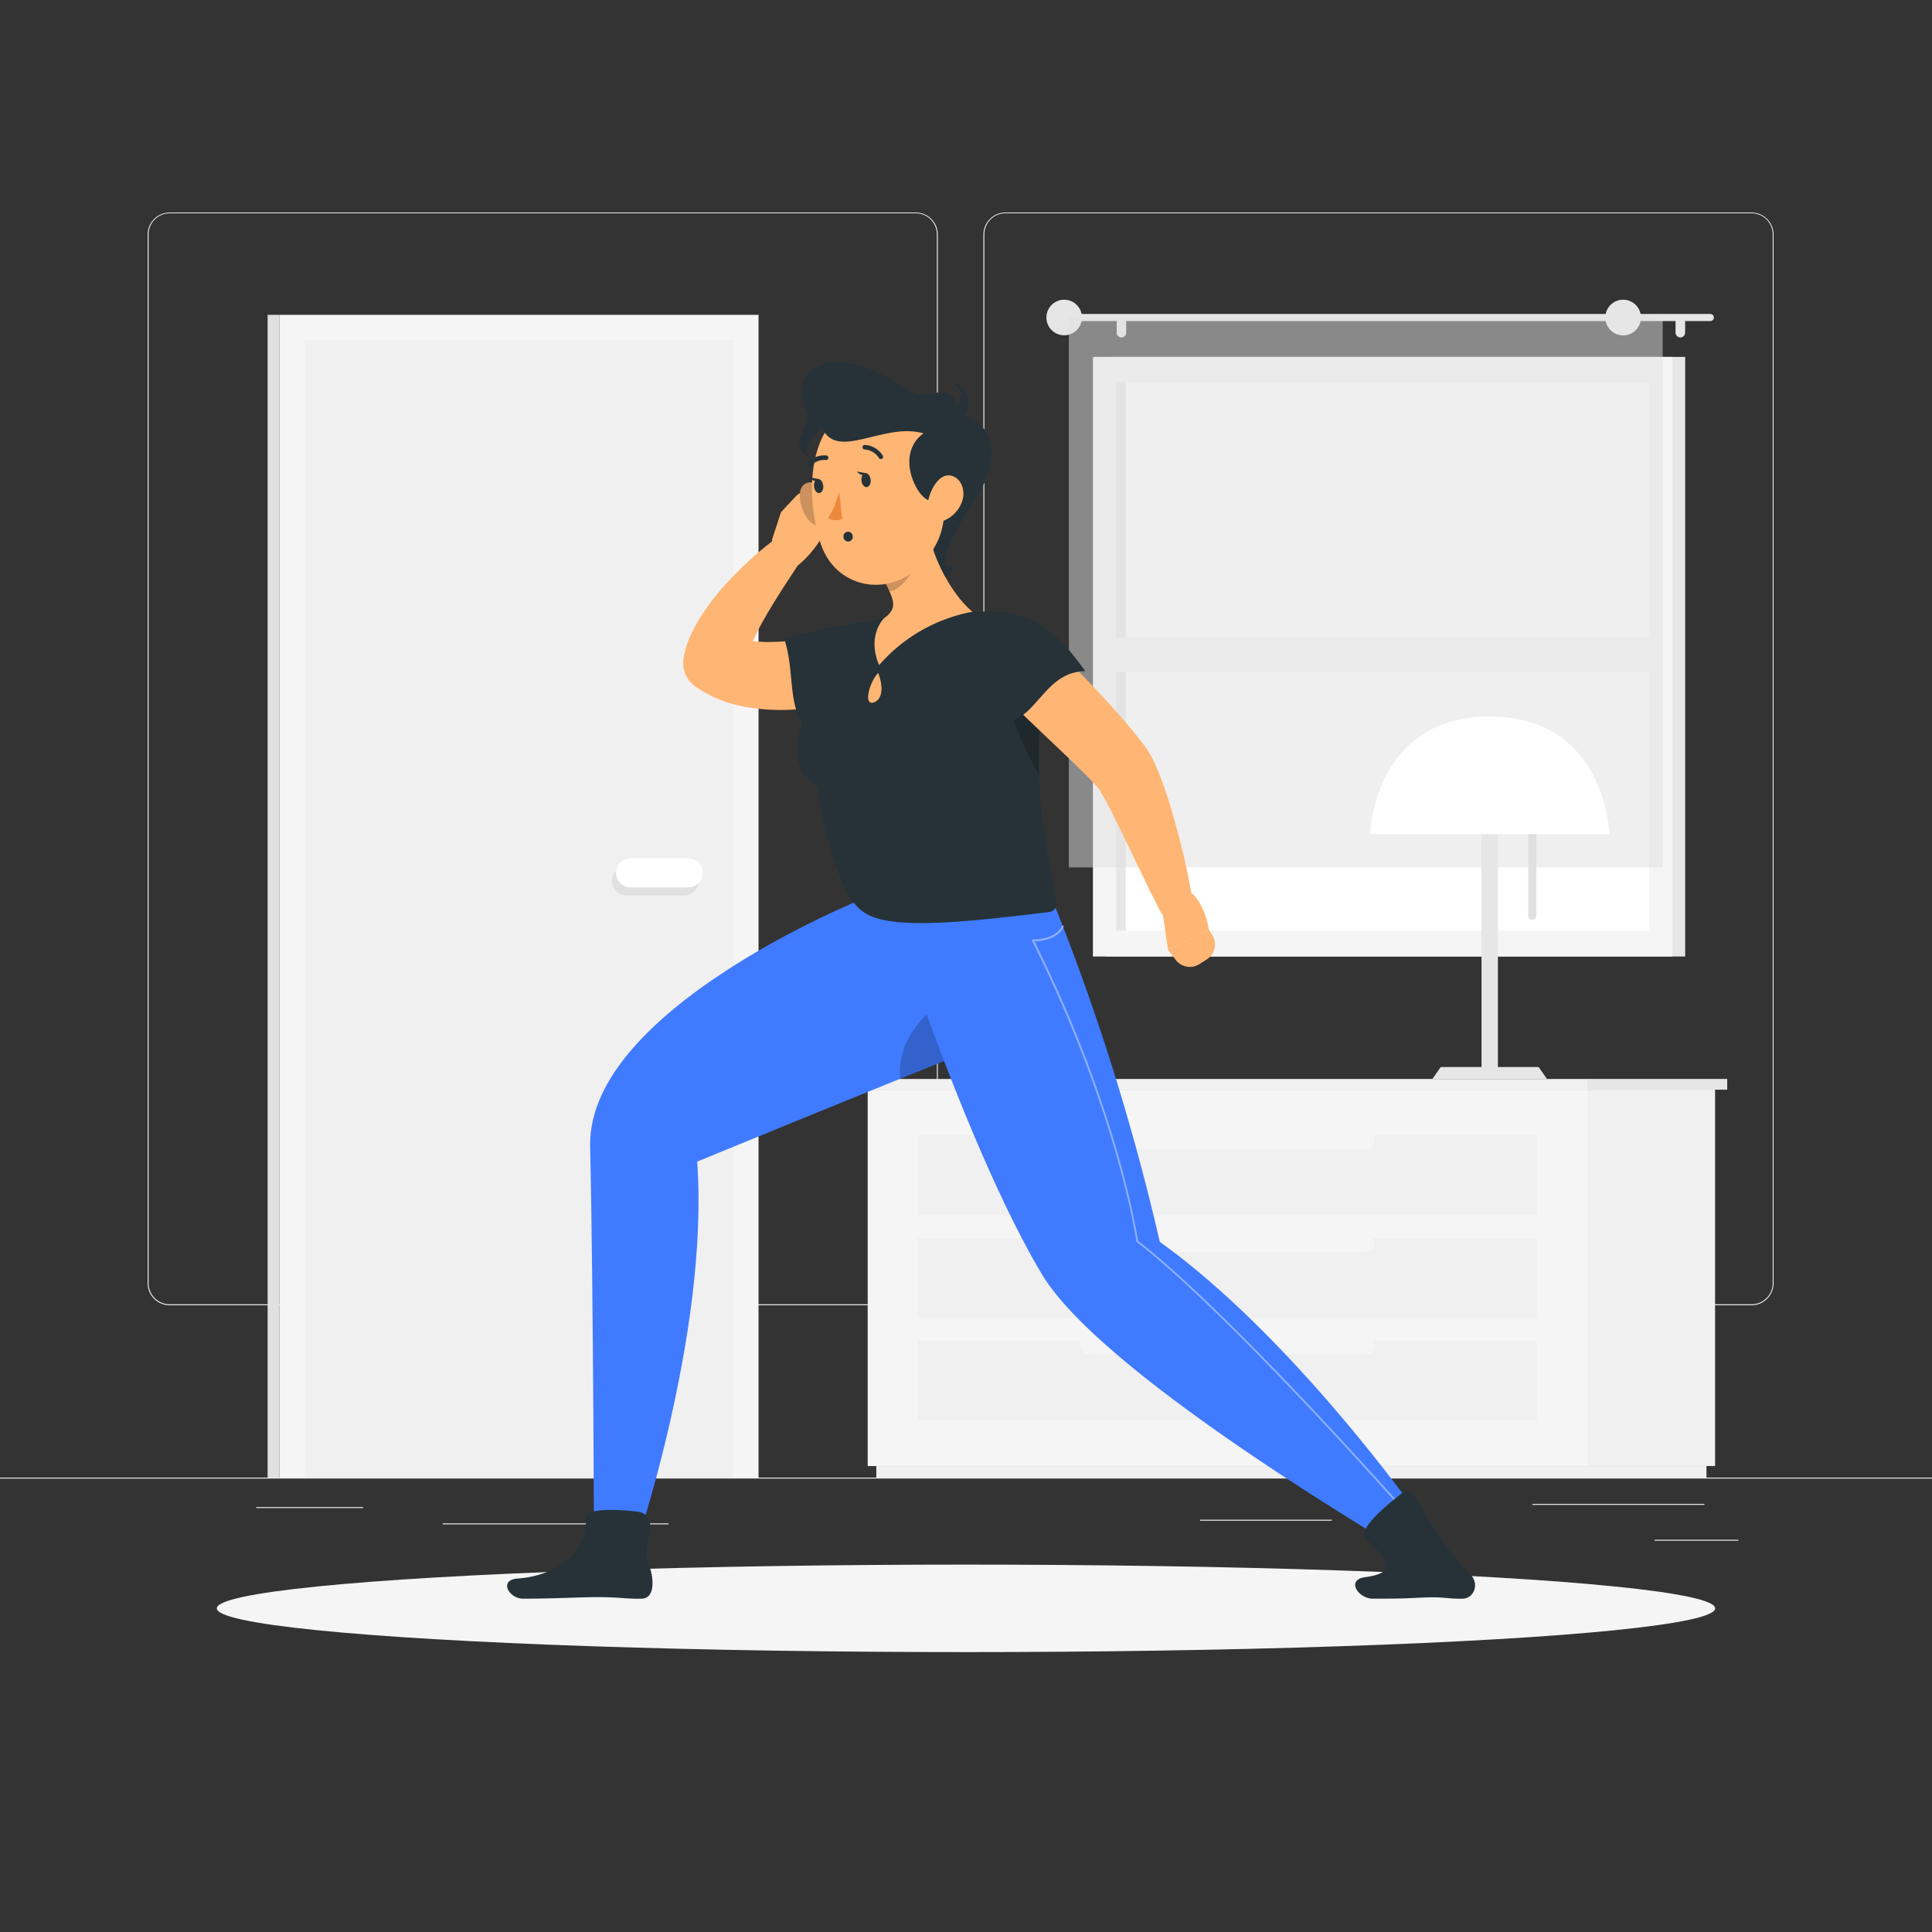 <svg xmlns="http://www.w3.org/2000/svg" viewBox="0 0 500 500"><rect x="0" y="0" width="500" height="500" fill="#333333" stroke="none"/><g id="freepik--background-complete--inject-197"><rect y="382.4" width="500" height="0.25" style="fill:#ebebeb"></rect><rect x="428.22" y="398.49" width="21.68" height="0.25" style="fill:#ebebeb"></rect><rect x="310.56" y="393.31" width="34.11" height="0.25" style="fill:#ebebeb"></rect><rect x="396.59" y="389.21" width="44.53" height="0.25" style="fill:#ebebeb"></rect><rect x="161.88" y="394.25" width="11.14" height="0.25" style="fill:#ebebeb"></rect><rect x="114.58" y="394.25" width="38.39" height="0.25" style="fill:#ebebeb"></rect><rect x="66.31" y="390.03" width="27.7" height="0.25" style="fill:#ebebeb"></rect><path d="M237,337.8H43.91a5.71,5.71,0,0,1-5.7-5.71V60.66A5.71,5.71,0,0,1,43.91,55H237a5.71,5.71,0,0,1,5.71,5.71V332.09A5.71,5.71,0,0,1,237,337.8ZM43.91,55.2a5.46,5.46,0,0,0-5.45,5.46V332.09a5.46,5.46,0,0,0,5.45,5.46H237a5.47,5.47,0,0,0,5.46-5.46V60.66A5.47,5.47,0,0,0,237,55.2Z" style="fill:#ebebeb"></path><path d="M453.31,337.8H260.21a5.72,5.72,0,0,1-5.71-5.71V60.66A5.72,5.72,0,0,1,260.21,55h193.1A5.71,5.71,0,0,1,459,60.66V332.09A5.71,5.71,0,0,1,453.31,337.8ZM260.21,55.2a5.47,5.47,0,0,0-5.46,5.46V332.09a5.47,5.47,0,0,0,5.46,5.46h193.1a5.47,5.47,0,0,0,5.46-5.46V60.66a5.47,5.47,0,0,0-5.46-5.46Z" style="fill:#ebebeb"></path><rect x="69.26" y="81.48" width="3.08" height="300.92" style="fill:#e0e0e0"></rect><rect x="72.35" y="81.48" width="123.96" height="300.92" style="fill:#f5f5f5"></rect><rect x="-12.87" y="179.75" width="294.39" height="110.9" transform="translate(369.53 100.88) rotate(90)" style="fill:#f0f0f0"></rect><path d="M162.12,231.74H177a3.79,3.79,0,0,0,3.78-3.77h0a3.79,3.79,0,0,0-3.78-3.78H162.12a3.79,3.79,0,0,0-3.77,3.78h0A3.79,3.79,0,0,0,162.12,231.74Z" style="fill:#e0e0e0"></path><path d="M163.2,229.66h14.92a3.79,3.79,0,0,0,3.77-3.78h0a3.79,3.79,0,0,0-3.77-3.77H163.2a3.79,3.79,0,0,0-3.77,3.77h0A3.79,3.79,0,0,0,163.2,229.66Z" style="fill:#fff"></path><rect x="45" y="231.09" width="287.85" height="1.69" transform="translate(420.87 43.01) rotate(90)" style="fill:#f0f0f0"></rect><rect x="286.18" y="92.37" width="149.93" height="155.17" transform="translate(722.3 339.91) rotate(180)" style="fill:#e6e6e6"></rect><rect x="282.85" y="92.37" width="149.93" height="155.17" transform="translate(715.63 339.91) rotate(180)" style="fill:#f5f5f5"></rect><rect x="286.95" y="100.97" width="141.74" height="137.97" transform="translate(527.77 -187.86) rotate(90)" style="fill:#fff"></rect><rect x="219.22" y="168.7" width="141.74" height="2.52" transform="translate(460.05 -120.14) rotate(90)" style="fill:#e6e6e6"></rect><rect x="285.33" y="164.86" width="144.98" height="9.02" transform="translate(715.63 338.73) rotate(180)" style="fill:#f5f5f5"></rect><path d="M276.33,81.25h166.3a.92.92,0,0,1,.92.92h0a.92.92,0,0,1-.92.92H276.33a.92.92,0,0,1-.92-.92h0A.92.92,0,0,1,276.33,81.25Z" style="fill:#e6e6e6"></path><path d="M270.81,82.17a4.6,4.6,0,1,0,4.6-4.6A4.6,4.6,0,0,0,270.81,82.17Z" style="fill:#e6e6e6"></path><path d="M434.87,87.33h0a1.25,1.25,0,0,0,1.24-1.25V83.41a1.25,1.25,0,0,0-1.24-1.24h0a1.25,1.25,0,0,0-1.24,1.24v2.67A1.25,1.25,0,0,0,434.87,87.33Z" style="fill:#e6e6e6"></path><path d="M290.22,87.33h0a1.25,1.25,0,0,0,1.24-1.25V83.41a1.25,1.25,0,0,0-1.24-1.24h0A1.25,1.25,0,0,0,289,83.41v2.67A1.25,1.25,0,0,0,290.22,87.33Z" style="fill:#e6e6e6"></path><rect x="276.63" y="82.17" width="153.68" height="142.31" transform="translate(706.93 306.65) rotate(180)" style="fill:#e0e0e0;opacity:0.5"></rect><path d="M415.46,82.17a4.61,4.61,0,1,0,4.6-4.6A4.6,4.6,0,0,0,415.46,82.17Z" style="fill:#e6e6e6"></path><rect x="410.79" y="282.01" width="33.06" height="97.4" transform="translate(854.65 661.42) rotate(180)" style="fill:#f0f0f0"></rect><rect x="226.78" y="379.41" width="214.84" height="2.99" transform="translate(668.41 761.81) rotate(180)" style="fill:#f0f0f0"></rect><rect x="224.56" y="282.01" width="186.24" height="97.4" style="fill:#f5f5f5"></rect><rect x="237.55" y="320.4" width="160.24" height="20.62" style="fill:#f0f0f0"></rect><rect x="237.55" y="346.95" width="160.24" height="20.62" style="fill:#f0f0f0"></rect><path d="M281.79,324h71.77a2.23,2.23,0,0,0,2.22-2.23h0a2.23,2.23,0,0,0-2.22-2.22H281.79a2.23,2.23,0,0,0-2.22,2.22h0A2.23,2.23,0,0,0,281.79,324Z" style="fill:#f5f5f5"></path><rect x="237.55" y="293.86" width="160.24" height="20.62" style="fill:#f0f0f0"></rect><path d="M281.79,297.41h71.77a2.23,2.23,0,0,0,2.22-2.22h0a2.23,2.23,0,0,0-2.22-2.23H281.79a2.23,2.23,0,0,0-2.22,2.23h0A2.23,2.23,0,0,0,281.79,297.41Z" style="fill:#f5f5f5"></path><path d="M281.79,350.5h71.77a2.23,2.23,0,0,0,2.22-2.22h0a2.23,2.23,0,0,0-2.22-2.23H281.79a2.23,2.23,0,0,0-2.22,2.23h0A2.23,2.23,0,0,0,281.79,350.5Z" style="fill:#f5f5f5"></path><rect x="221.62" y="279.23" width="189.17" height="2.78" transform="translate(632.42 561.25) rotate(180)" style="fill:#f0f0f0"></rect><rect x="410.79" y="279.23" width="36.21" height="2.78" style="fill:#e6e6e6"></rect><rect x="383.41" y="207.84" width="4.25" height="68.88" style="fill:#e6e6e6"></rect><polygon points="400.35 279.23 370.71 279.23 372.86 276.15 398.2 276.15 400.35 279.23" style="fill:#e6e6e6"></polygon><path d="M396.56,238.07h0A1.06,1.06,0,0,1,395.5,237V204.69a1.06,1.06,0,0,1,1.06-1.07h0a1.07,1.07,0,0,1,1.06,1.07V237A1.07,1.07,0,0,1,396.56,238.07Z" style="fill:#e0e0e0"></path><path d="M354.59,215.87s.78-30.42,30.94-30.42,31,30.42,31,30.42Z" style="fill:#fff"></path></g><g id="freepik--Shadow--inject-197"><ellipse id="freepik--path--inject-197" cx="250" cy="416.24" rx="193.89" ry="11.32" style="fill:#f5f5f5"></ellipse></g><g id="freepik--Character--inject-197"><path d="M209.49,118.41c-6.62-4,1.23-8-.75-12.21-4.09-8.78,3.13-15.69,15.4-11,12.49,4.73,10.34,8.07,17.29,6.61s6.16,3.7,5.26,5.27c9.08.56,15.44,9.93,2.83,26.45-10.36,13.57-7.42,20.14-7.42,20.14L215,120.82s-.76-8.39-2.12-12.65C212.88,113.33,206.48,114.05,209.49,118.41Z" style="fill:#263238"></path><path d="M246.56,99c3.93,2.56,2.31,6.51-3.87,9.39l2.83,2C251.8,107.82,252.4,100.69,246.56,99Z" style="fill:#263238"></path><path d="M251,131.48c-4.66,7.2-9.28,16.53-4.24,15.15-2.94,6.3-9.41,5.21-10.59-.51S251,131.48,251,131.48Z" style="fill:#263238"></path><path d="M223,232.74s-70.5,28.32-70.27,63.49c.85,39.54,1,106.56,1,106.56h10s19.92-57.4,16.7-102.17c47.92-19.7,69.08-28.09,69.08-28.09l3-36.76Z" style="fill:#407BFF"></path><path d="M232.94,279.17c11.27-4.55,16.54-6.64,16.54-6.64l1.45-17.83C239.29,260.78,232.07,269,232.94,279.17Z" style="opacity:0.2"></path><path d="M230.55,235.77s19.36,60.75,39,93.86c15.75,26.5,92,70.65,94.31,72.38l5.71-6.48s-33.41-48.35-69.42-74.14a591.82,591.82,0,0,0-27.38-87.49Z" style="fill:#407BFF"></path><path d="M365.38,393.3a.25.25,0,0,1-.19-.09c-52.16-58.53-70.79-71.59-71-71.71a.23.23,0,0,1-.1-.17c-.05-.34-4.85-33.59-27-77.84a.25.25,0,0,1,0-.25.27.27,0,0,1,.21-.12c6.28-.05,7.52-3.44,7.53-3.47a.27.27,0,0,1,.32-.16.25.25,0,0,1,.16.32c-.05.15-1.29,3.61-7.6,3.81,21.37,42.88,26.49,75.4,26.81,77.53,1.47,1.05,20.64,15.24,71,71.73a.25.25,0,0,1,0,.35A.23.23,0,0,1,365.38,393.3Z" style="fill:#fff;opacity:0.4"></path><path d="M380.46,407.43c-4.65-4.37-9.11-11.52-14.48-20.16a2.35,2.35,0,0,0-3.44-.62c-3.83,3-11.4,9.31-9.14,11.52,5.43,5.28,8.74,8.81-.1,10-5.05.68-1.77,5.57,2,5.57,9.37,0,8.7-.15,14-.33,4.51-.15,5.59.41,9.22.33C381.5,413.68,383,409.8,380.46,407.43Z" style="fill:#263238"></path><path d="M168.44,406.56c-.78-3-1.86-2-.24-11.22a3.52,3.52,0,0,0-3.06-4.11c-5.16-.59-13.81-1.14-13.56,1.82.63,7.65-6.36,14.66-17.62,15.47-5,.36-2.24,5.23,1.45,5.22,9.22,0,15.76-.5,21-.39,4.44.09,6.09.47,9.67.39C169,413.67,169.32,410,168.44,406.56Z" style="fill:#263238"></path><path d="M215,135.69l-1.81,2.58s-3.91,7.16-9.38,9.74l-1.22-1.16a9,9,0,0,1-2.76-7.3l2.29-7,3.95-4.22a3.07,3.07,0,0,1,4.19-.26l4.18,3.46A3.05,3.05,0,0,1,215,135.69Z" style="fill:#ffb573"></path><path d="M228.68,178.69l-1.51.55-1.38.47c-.92.31-1.84.58-2.75.85-1.84.54-3.69,1-5.56,1.4a77.28,77.28,0,0,1-11.54,1.64,52.85,52.85,0,0,1-12.34-.54,32.8,32.8,0,0,1-12.94-4.91l-.45-.3a7.56,7.56,0,0,1-3.29-7.62,24.12,24.12,0,0,1,1.87-5.92,40.67,40.67,0,0,1,2.52-4.65,63,63,0,0,1,5.78-7.67q3.09-3.48,6.41-6.55a80.09,80.09,0,0,1,7-5.83,4.49,4.49,0,0,1,6.43,6l-.11.18c-1.48,2.29-3.08,4.67-4.56,7s-2.94,4.69-4.26,7a68,68,0,0,0-3.51,6.89,25.73,25.73,0,0,0-1.14,3.18,9.33,9.33,0,0,0-.42,2.4l-3.73-7.92a19.27,19.27,0,0,0,6.72,1.69,31.22,31.22,0,0,0,4.13.09c1.43,0,2.9-.12,4.39-.3a80.67,80.67,0,0,0,9.09-1.6c1.54-.34,3.06-.74,4.58-1.15l2.26-.65,1.1-.32,1-.31.46-.14a9,9,0,0,1,5.77,16.94Z" style="fill:#ffb573"></path><path d="M225.57,160.61a189,189,0,0,0-22.65,4.66c3.63,10.38-.73,22.79,11.13,25.79S237.05,159.28,225.57,160.61Z" style="fill:#263238"></path><path d="M209.38,179.88c-.3,5-8,17.63,2.2,23.55,1.14,9.61,5.53,28.15,11.53,32.34,6.26,5,24.65,3.16,48.43.26a2.14,2.14,0,0,0,1.86-2.48c-2.28-13.76-7.06-29.93-3-60.77A12.79,12.79,0,0,0,258,158.32c-2,0-4.17-.06-6.37,0-8.52.22-15.51.48-22.92,1.72-2.46.41-5,.91-7.42,1.44C212.61,163.38,210.07,168.3,209.38,179.88Z" style="fill:#263238"></path><path d="M227.27,174.14c1.32,3.33,1.28,7-1.29,7.69S225,176.54,227.27,174.14Z" style="fill:#ffb573"></path><path d="M269.76,178.35l-10.93-8.06c-.11,7.63,4.58,20.83,10.07,30.31A161.52,161.52,0,0,1,269.76,178.35Z" style="opacity:0.2"></path><path d="M240.2,135.14c0,7.54,5.94,18.64,11.47,23.18a42.24,42.24,0,0,0-24.15,13.81c-3.27-7.69,1.23-12.09,1.23-12.09,4-2.88,2.33-5-.16-10.42Z" style="fill:#ffb573"></path><path d="M234.82,141.85l-6.24,7.77c.62,1.31,1.17,2.45,1.62,3.43,3.08-.47,5.86-4.56,6.72-7.34C237.52,143.78,236.92,142.47,234.82,141.85Z" style="opacity:0.2"></path><path d="M214.69,128.94a7.38,7.38,0,0,1-.74,6.15c-1.5,2.17-4.4.64-5.78-2.16-1.25-2.52-2-6.68.39-7.8S213.88,126.14,214.69,128.94Z" style="fill:#ffb573"></path><path d="M214.69,128.94a7.38,7.38,0,0,1-.74,6.15c-1.5,2.17-4.4.64-5.78-2.16-1.25-2.52-2-6.68.39-7.8S213.88,126.14,214.69,128.94Z" style="opacity:0.2"></path><path d="M244.14,120c.61,12.35,1.13,17.57-4.26,24.54-8.1,10.49-23.12,8.49-27.35-3.45-3.8-10.75-4.16-29.15,7.09-35.33C230.7,99.63,243.52,107.6,244.14,120Z" style="fill:#ffb573"></path><path d="M249.52,121.24c-5,11.57-9.84,9.56-12.38,4.91-2.88-5.29-2.38-11,1.86-14-10.42-3-22.39,7.4-26.37-1.6-4.5-10.14,17.44-11.14,24.51-7.65C248.88,108.72,252.41,117.55,249.52,121.24Z" style="fill:#263238"></path><path d="M225.32,124.13c.11,1-.33,1.87-1,1.94s-1.27-.68-1.38-1.68.33-1.87,1-1.94S225.21,123.13,225.32,124.13Z" style="fill:#263238"></path><path d="M220.67,138.75a1.19,1.19,0,1,1-2.36.26,1.19,1.19,0,1,1,2.36-.26Z" style="fill:#263238"></path><path d="M213.05,125.66c.11,1-.33,1.87-1,1.94s-1.27-.68-1.38-1.68.33-1.87,1-1.94S212.94,124.66,213.05,125.66Z" style="fill:#263238"></path><path d="M212,124l-2.47-.43S210.92,125.31,212,124Z" style="fill:#263238"></path><path d="M217.18,127.31s-1.22,4.49-2.86,6.77c1.46,1.08,3.64.27,3.64.27Z" style="fill:#ed893e"></path><path d="M248.87,130.08a8.31,8.31,0,0,1-4.89,4.77c-2.84.93-4.4-2.16-3.73-5.39.61-2.91,2.81-6.89,5.71-6.39S250.07,127.2,248.87,130.08Z" style="fill:#ffb573"></path><path d="M227.86,118.79a.54.54,0,0,1-.39-.25,4.71,4.71,0,0,0-3.65-2.21.61.61,0,0,1-.6-.59.58.58,0,0,1,.59-.59,5.85,5.85,0,0,1,4.64,2.74.59.59,0,0,1-.17.82A.57.57,0,0,1,227.86,118.79Z" style="fill:#263238"></path><path d="M209.35,120.86a.53.53,0,0,1-.41-.15.58.58,0,0,1-.05-.83,5.86,5.86,0,0,1,5-2,.59.59,0,0,1-.18,1.17,4.66,4.66,0,0,0-3.94,1.64A.59.59,0,0,1,209.35,120.86Z" style="fill:#263238"></path><path d="M224.24,122.47l-2.48-.43S223.2,123.78,224.24,122.47Z" style="fill:#263238"></path><path d="M300.45,233.31l1.83,12.47,10.59-5.12s-1.38-10.07-7.59-10.93Z" style="fill:#ffb573"></path><path d="M310.38,249.53l1.94-1.23a4.58,4.58,0,0,0,1.39-6.34l-.84-1.3-10.59,5.12,2,2.64A4.58,4.58,0,0,0,310.38,249.53Z" style="fill:#ffb573"></path><path d="M268.43,163.36c4.93,4.48,9.58,9.14,14.17,14q3.45,3.6,6.79,7.39c2.25,2.53,4.41,5.09,6.66,8.06l.24.31.33.47c.22.31.45.64.59.88l.47.8.39.72c.5,1,.9,1.82,1.27,2.68.73,1.72,1.34,3.37,1.92,5,1.18,3.26,2.11,6.5,3,9.72a189.22,189.22,0,0,1,4.38,19.56,4.48,4.48,0,0,1-8.41,2.79l0,0c-3-5.82-5.78-11.76-8.59-17.56-1.37-2.92-2.82-5.79-4.21-8.56-.71-1.38-1.43-2.73-2.15-3.95a11.66,11.66,0,0,0-1.77-2.54c-1.94-2.07-4.25-4.31-6.52-6.52l-7-6.67c-4.67-4.45-9.41-8.95-14-13.52l0,0a9,9,0,0,1,12.38-12.94Z" style="fill:#ffb573"></path><path d="M256.69,158.28c10.54.19,16.77,5,24.18,15.42-13.28.07-13.36,20.28-28.1,10.18C242.68,177,245.13,158.06,256.69,158.28Z" style="fill:#263238"></path></g></svg>